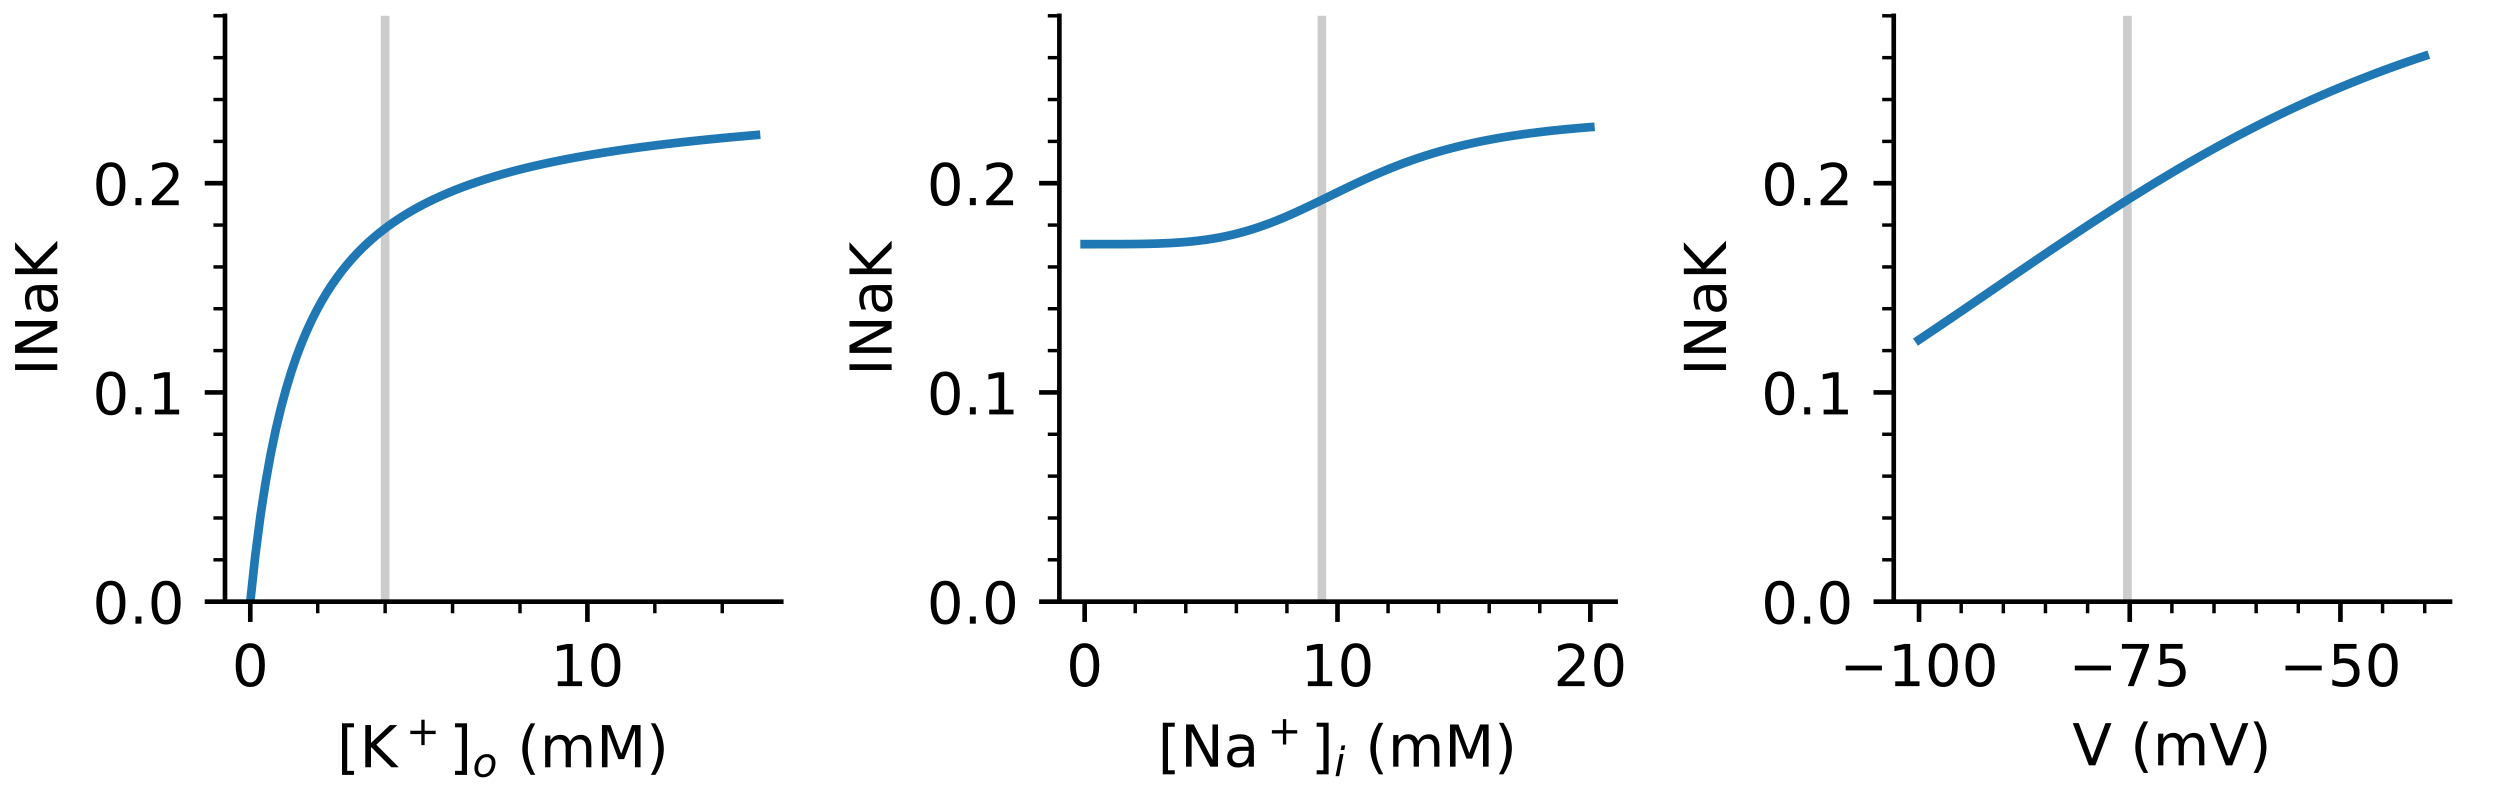 <?xml version="1.0" encoding="utf-8" standalone="no"?>
<!DOCTYPE svg PUBLIC "-//W3C//DTD SVG 1.1//EN"
  "http://www.w3.org/Graphics/SVG/1.1/DTD/svg11.dtd">
<!-- Created with matplotlib (https://matplotlib.org/) -->
<svg height="136.8pt" version="1.1" viewBox="0 0 432 136.8" width="432pt" xmlns="http://www.w3.org/2000/svg" xmlns:xlink="http://www.w3.org/1999/xlink">
 <defs>
  <style type="text/css">*{stroke-linecap:butt;stroke-linejoin:round;}</style>
 </defs>
 <g id="figure_1">
  <g id="patch_1">
   <path d="M 0 136.8 
L 432 136.8 
L 432 0 
L 0 0 
z
" style="fill:#ffffff;"/>
  </g>
  <g id="axes_1">
   <g id="patch_2">
    <path d="M 38.88 103.968 
L 135 103.968 
L 135 2.736 
L 38.88 2.736 
z
" style="fill:#ffffff;"/>
   </g>
   <g id="line2d_1">
    <path clip-path="url(#peb016eb878)" d="M 66.551 103.968 
L 66.551 2.736 
" style="fill:none;stroke:#cccccc;stroke-linecap:square;stroke-width:1.5;"/>
   </g>
   <g id="matplotlib.axis_1">
    <g id="xtick_1">
     <g id="line2d_2">
      <defs>
       <path d="M 0 0 
L 0 3.5 
" id="m79d4ab34e0" style="stroke:#000000;stroke-width:0.8;"/>
      </defs>
      <g>
       <use style="stroke:#000000;stroke-width:0.8;" x="43.249" xlink:href="#m79d4ab34e0" y="103.968"/>
      </g>
     </g>
     <g id="text_1">
      <!-- 0 -->
      <g transform="translate(40.068 118.566)scale(0.1 -0.1)">
       <defs>
        <path d="M 31.781 66.406 
Q 24.172 66.406 20.328 58.906 
Q 16.5 51.422 16.5 36.375 
Q 16.5 21.391 20.328 13.891 
Q 24.172 6.391 31.781 6.391 
Q 39.453 6.391 43.281 13.891 
Q 47.125 21.391 47.125 36.375 
Q 47.125 51.422 43.281 58.906 
Q 39.453 66.406 31.781 66.406 
z
M 31.781 74.219 
Q 44.047 74.219 50.516 64.516 
Q 56.984 54.828 56.984 36.375 
Q 56.984 17.969 50.516 8.266 
Q 44.047 -1.422 31.781 -1.422 
Q 19.531 -1.422 13.062 8.266 
Q 6.594 17.969 6.594 36.375 
Q 6.594 54.828 13.062 64.516 
Q 19.531 74.219 31.781 74.219 
z
" id="DejaVuSans-48"/>
       </defs>
       <use xlink:href="#DejaVuSans-48"/>
      </g>
     </g>
    </g>
    <g id="xtick_2">
     <g id="line2d_3">
      <g>
       <use style="stroke:#000000;stroke-width:0.8;" x="101.504" xlink:href="#m79d4ab34e0" y="103.968"/>
      </g>
     </g>
     <g id="text_2">
      <!-- 10 -->
      <g transform="translate(95.141 118.566)scale(0.1 -0.1)">
       <defs>
        <path d="M 12.406 8.297 
L 28.516 8.297 
L 28.516 63.922 
L 10.984 60.406 
L 10.984 69.391 
L 28.422 72.906 
L 38.281 72.906 
L 38.281 8.297 
L 54.391 8.297 
L 54.391 0 
L 12.406 0 
z
" id="DejaVuSans-49"/>
       </defs>
       <use xlink:href="#DejaVuSans-49"/>
       <use x="63.623" xlink:href="#DejaVuSans-48"/>
      </g>
     </g>
    </g>
    <g id="xtick_3">
     <g id="line2d_4">
      <defs>
       <path d="M 0 0 
L 0 2 
" id="mf6fa15b294" style="stroke:#000000;stroke-width:0.6;"/>
      </defs>
      <g>
       <use style="stroke:#000000;stroke-width:0.6;" x="54.9" xlink:href="#mf6fa15b294" y="103.968"/>
      </g>
     </g>
    </g>
    <g id="xtick_4">
     <g id="line2d_5">
      <g>
       <use style="stroke:#000000;stroke-width:0.6;" x="66.551" xlink:href="#mf6fa15b294" y="103.968"/>
      </g>
     </g>
    </g>
    <g id="xtick_5">
     <g id="line2d_6">
      <g>
       <use style="stroke:#000000;stroke-width:0.6;" x="78.202" xlink:href="#mf6fa15b294" y="103.968"/>
      </g>
     </g>
    </g>
    <g id="xtick_6">
     <g id="line2d_7">
      <g>
       <use style="stroke:#000000;stroke-width:0.6;" x="89.853" xlink:href="#mf6fa15b294" y="103.968"/>
      </g>
     </g>
    </g>
    <g id="xtick_7">
     <g id="line2d_8">
      <g>
       <use style="stroke:#000000;stroke-width:0.6;" x="113.155" xlink:href="#mf6fa15b294" y="103.968"/>
      </g>
     </g>
    </g>
    <g id="xtick_8">
     <g id="line2d_9">
      <g>
       <use style="stroke:#000000;stroke-width:0.6;" x="124.805" xlink:href="#mf6fa15b294" y="103.968"/>
      </g>
     </g>
    </g>
    <g id="text_3">
     <!-- [K$^+$]$_o$ (mM) -->
     <g transform="translate(58.24 132.666)scale(0.1 -0.1)">
      <defs>
       <path d="M 8.594 75.984 
L 29.297 75.984 
L 29.297 69 
L 17.578 69 
L 17.578 -6.203 
L 29.297 -6.203 
L 29.297 -13.188 
L 8.594 -13.188 
z
" id="DejaVuSans-91"/>
       <path d="M 9.812 72.906 
L 19.672 72.906 
L 19.672 42.094 
L 52.391 72.906 
L 65.094 72.906 
L 28.906 38.922 
L 67.672 0 
L 54.688 0 
L 19.672 35.109 
L 19.672 0 
L 9.812 0 
z
" id="DejaVuSans-75"/>
       <path d="M 46 62.703 
L 46 35.5 
L 73.188 35.5 
L 73.188 27.203 
L 46 27.203 
L 46 0 
L 37.797 0 
L 37.797 27.203 
L 10.594 27.203 
L 10.594 35.5 
L 37.797 35.5 
L 37.797 62.703 
z
" id="DejaVuSans-43"/>
       <path d="M 30.422 75.984 
L 30.422 -13.188 
L 9.719 -13.188 
L 9.719 -6.203 
L 21.391 -6.203 
L 21.391 69 
L 9.719 69 
L 9.719 75.984 
z
" id="DejaVuSans-93"/>
       <path d="M 25.391 -1.422 
Q 15.766 -1.422 10.172 4.516 
Q 4.594 10.453 4.594 20.703 
Q 4.594 26.656 6.516 32.828 
Q 8.453 39.016 11.531 43.219 
Q 16.359 49.75 22.312 52.875 
Q 28.266 56 35.797 56 
Q 45.125 56 50.859 50.188 
Q 56.594 44.391 56.594 35.016 
Q 56.594 28.516 54.688 22.062 
Q 52.781 15.625 49.703 11.375 
Q 44.922 4.828 38.969 1.703 
Q 33.016 -1.422 25.391 -1.422 
z
M 13.922 21 
Q 13.922 13.578 17.016 9.891 
Q 20.125 6.203 26.422 6.203 
Q 35.453 6.203 41.375 14.078 
Q 47.312 21.969 47.312 34.078 
Q 47.312 41.156 44.141 44.766 
Q 40.969 48.391 34.812 48.391 
Q 29.734 48.391 25.781 46.016 
Q 21.828 43.656 18.703 38.812 
Q 16.406 35.203 15.156 30.562 
Q 13.922 25.922 13.922 21 
z
" id="DejaVuSans-Oblique-111"/>
       <path id="DejaVuSans-32"/>
       <path d="M 31 75.875 
Q 24.469 64.656 21.281 53.656 
Q 18.109 42.672 18.109 31.391 
Q 18.109 20.125 21.312 9.062 
Q 24.516 -2 31 -13.188 
L 23.188 -13.188 
Q 15.875 -1.703 12.234 9.375 
Q 8.594 20.453 8.594 31.391 
Q 8.594 42.281 12.203 53.312 
Q 15.828 64.359 23.188 75.875 
z
" id="DejaVuSans-40"/>
       <path d="M 52 44.188 
Q 55.375 50.25 60.062 53.125 
Q 64.75 56 71.094 56 
Q 79.641 56 84.281 50.016 
Q 88.922 44.047 88.922 33.016 
L 88.922 0 
L 79.891 0 
L 79.891 32.719 
Q 79.891 40.578 77.094 44.375 
Q 74.312 48.188 68.609 48.188 
Q 61.625 48.188 57.562 43.547 
Q 53.516 38.922 53.516 30.906 
L 53.516 0 
L 44.484 0 
L 44.484 32.719 
Q 44.484 40.625 41.703 44.406 
Q 38.922 48.188 33.109 48.188 
Q 26.219 48.188 22.156 43.531 
Q 18.109 38.875 18.109 30.906 
L 18.109 0 
L 9.078 0 
L 9.078 54.688 
L 18.109 54.688 
L 18.109 46.188 
Q 21.188 51.219 25.484 53.609 
Q 29.781 56 35.688 56 
Q 41.656 56 45.828 52.969 
Q 50 49.953 52 44.188 
z
" id="DejaVuSans-109"/>
       <path d="M 9.812 72.906 
L 24.516 72.906 
L 43.109 23.297 
L 61.812 72.906 
L 76.516 72.906 
L 76.516 0 
L 66.891 0 
L 66.891 64.016 
L 48.094 14.016 
L 38.188 14.016 
L 19.391 64.016 
L 19.391 0 
L 9.812 0 
z
" id="DejaVuSans-77"/>
       <path d="M 8.016 75.875 
L 15.828 75.875 
Q 23.141 64.359 26.781 53.312 
Q 30.422 42.281 30.422 31.391 
Q 30.422 20.453 26.781 9.375 
Q 23.141 -1.703 15.828 -13.188 
L 8.016 -13.188 
Q 14.5 -2 17.703 9.062 
Q 20.906 20.125 20.906 31.391 
Q 20.906 42.672 17.703 53.656 
Q 14.5 64.656 8.016 75.875 
z
" id="DejaVuSans-41"/>
      </defs>
      <use transform="translate(0 0.827)" xlink:href="#DejaVuSans-91"/>
      <use transform="translate(39.014 0.827)" xlink:href="#DejaVuSans-75"/>
      <use transform="translate(119.185 39.108)scale(0.7)" xlink:href="#DejaVuSans-43"/>
      <use transform="translate(194.209 0.827)" xlink:href="#DejaVuSans-93"/>
      <use transform="translate(234.18 -15.58)scale(0.7)" xlink:href="#DejaVuSans-Oblique-111"/>
      <use transform="translate(279.741 0.827)" xlink:href="#DejaVuSans-32"/>
      <use transform="translate(311.528 0.827)" xlink:href="#DejaVuSans-40"/>
      <use transform="translate(350.542 0.827)" xlink:href="#DejaVuSans-109"/>
      <use transform="translate(447.954 0.827)" xlink:href="#DejaVuSans-77"/>
      <use transform="translate(534.233 0.827)" xlink:href="#DejaVuSans-41"/>
     </g>
    </g>
   </g>
   <g id="matplotlib.axis_2">
    <g id="ytick_1">
     <g id="line2d_10">
      <defs>
       <path d="M 0 0 
L -3.5 0 
" id="m0d2c354f92" style="stroke:#000000;stroke-width:0.8;"/>
      </defs>
      <g>
       <use style="stroke:#000000;stroke-width:0.8;" x="38.88" xlink:href="#m0d2c354f92" y="103.968"/>
      </g>
     </g>
     <g id="text_4">
      <!-- 0.0 -->
      <g transform="translate(15.977 107.767)scale(0.1 -0.1)">
       <defs>
        <path d="M 10.688 12.406 
L 21 12.406 
L 21 0 
L 10.688 0 
z
" id="DejaVuSans-46"/>
       </defs>
       <use xlink:href="#DejaVuSans-48"/>
       <use x="63.623" xlink:href="#DejaVuSans-46"/>
       <use x="95.41" xlink:href="#DejaVuSans-48"/>
      </g>
     </g>
    </g>
    <g id="ytick_2">
     <g id="line2d_11">
      <g>
       <use style="stroke:#000000;stroke-width:0.8;" x="38.88" xlink:href="#m0d2c354f92" y="67.814"/>
      </g>
     </g>
     <g id="text_5">
      <!-- 0.1 -->
      <g transform="translate(15.977 71.613)scale(0.1 -0.1)">
       <use xlink:href="#DejaVuSans-48"/>
       <use x="63.623" xlink:href="#DejaVuSans-46"/>
       <use x="95.41" xlink:href="#DejaVuSans-49"/>
      </g>
     </g>
    </g>
    <g id="ytick_3">
     <g id="line2d_12">
      <g>
       <use style="stroke:#000000;stroke-width:0.8;" x="38.88" xlink:href="#m0d2c354f92" y="31.659"/>
      </g>
     </g>
     <g id="text_6">
      <!-- 0.2 -->
      <g transform="translate(15.977 35.459)scale(0.1 -0.1)">
       <defs>
        <path d="M 19.188 8.297 
L 53.609 8.297 
L 53.609 0 
L 7.328 0 
L 7.328 8.297 
Q 12.938 14.109 22.625 23.891 
Q 32.328 33.688 34.812 36.531 
Q 39.547 41.844 41.422 45.531 
Q 43.312 49.219 43.312 52.781 
Q 43.312 58.594 39.234 62.25 
Q 35.156 65.922 28.609 65.922 
Q 23.969 65.922 18.812 64.312 
Q 13.672 62.703 7.812 59.422 
L 7.812 69.391 
Q 13.766 71.781 18.938 73 
Q 24.125 74.219 28.422 74.219 
Q 39.75 74.219 46.484 68.547 
Q 53.219 62.891 53.219 53.422 
Q 53.219 48.922 51.531 44.891 
Q 49.859 40.875 45.406 35.406 
Q 44.188 33.984 37.641 27.219 
Q 31.109 20.453 19.188 8.297 
z
" id="DejaVuSans-50"/>
       </defs>
       <use xlink:href="#DejaVuSans-48"/>
       <use x="63.623" xlink:href="#DejaVuSans-46"/>
       <use x="95.41" xlink:href="#DejaVuSans-50"/>
      </g>
     </g>
    </g>
    <g id="ytick_4">
     <g id="line2d_13">
      <defs>
       <path d="M 0 0 
L -2 0 
" id="md02fd46b42" style="stroke:#000000;stroke-width:0.6;"/>
      </defs>
      <g>
       <use style="stroke:#000000;stroke-width:0.6;" x="38.88" xlink:href="#md02fd46b42" y="96.737"/>
      </g>
     </g>
    </g>
    <g id="ytick_5">
     <g id="line2d_14">
      <g>
       <use style="stroke:#000000;stroke-width:0.6;" x="38.88" xlink:href="#md02fd46b42" y="89.506"/>
      </g>
     </g>
    </g>
    <g id="ytick_6">
     <g id="line2d_15">
      <g>
       <use style="stroke:#000000;stroke-width:0.6;" x="38.88" xlink:href="#md02fd46b42" y="82.275"/>
      </g>
     </g>
    </g>
    <g id="ytick_7">
     <g id="line2d_16">
      <g>
       <use style="stroke:#000000;stroke-width:0.6;" x="38.88" xlink:href="#md02fd46b42" y="75.045"/>
      </g>
     </g>
    </g>
    <g id="ytick_8">
     <g id="line2d_17">
      <g>
       <use style="stroke:#000000;stroke-width:0.6;" x="38.88" xlink:href="#md02fd46b42" y="60.583"/>
      </g>
     </g>
    </g>
    <g id="ytick_9">
     <g id="line2d_18">
      <g>
       <use style="stroke:#000000;stroke-width:0.6;" x="38.88" xlink:href="#md02fd46b42" y="53.352"/>
      </g>
     </g>
    </g>
    <g id="ytick_10">
     <g id="line2d_19">
      <g>
       <use style="stroke:#000000;stroke-width:0.6;" x="38.88" xlink:href="#md02fd46b42" y="46.121"/>
      </g>
     </g>
    </g>
    <g id="ytick_11">
     <g id="line2d_20">
      <g>
       <use style="stroke:#000000;stroke-width:0.6;" x="38.88" xlink:href="#md02fd46b42" y="38.89"/>
      </g>
     </g>
    </g>
    <g id="ytick_12">
     <g id="line2d_21">
      <g>
       <use style="stroke:#000000;stroke-width:0.6;" x="38.88" xlink:href="#md02fd46b42" y="24.429"/>
      </g>
     </g>
    </g>
    <g id="ytick_13">
     <g id="line2d_22">
      <g>
       <use style="stroke:#000000;stroke-width:0.6;" x="38.88" xlink:href="#md02fd46b42" y="17.198"/>
      </g>
     </g>
    </g>
    <g id="ytick_14">
     <g id="line2d_23">
      <g>
       <use style="stroke:#000000;stroke-width:0.6;" x="38.88" xlink:href="#md02fd46b42" y="9.967"/>
      </g>
     </g>
    </g>
    <g id="ytick_15">
     <g id="line2d_24">
      <g>
       <use style="stroke:#000000;stroke-width:0.6;" x="38.88" xlink:href="#md02fd46b42" y="2.736"/>
      </g>
     </g>
    </g>
    <g id="text_7">
     <!-- INaK -->
     <g transform="translate(9.897 64.911)rotate(-90)scale(0.1 -0.1)">
      <defs>
       <path d="M 9.812 72.906 
L 19.672 72.906 
L 19.672 0 
L 9.812 0 
z
" id="DejaVuSans-73"/>
       <path d="M 9.812 72.906 
L 23.094 72.906 
L 55.422 11.922 
L 55.422 72.906 
L 64.984 72.906 
L 64.984 0 
L 51.703 0 
L 19.391 60.984 
L 19.391 0 
L 9.812 0 
z
" id="DejaVuSans-78"/>
       <path d="M 34.281 27.484 
Q 23.391 27.484 19.188 25 
Q 14.984 22.516 14.984 16.5 
Q 14.984 11.719 18.141 8.906 
Q 21.297 6.109 26.703 6.109 
Q 34.188 6.109 38.703 11.406 
Q 43.219 16.703 43.219 25.484 
L 43.219 27.484 
z
M 52.203 31.203 
L 52.203 0 
L 43.219 0 
L 43.219 8.297 
Q 40.141 3.328 35.547 0.953 
Q 30.953 -1.422 24.312 -1.422 
Q 15.922 -1.422 10.953 3.297 
Q 6 8.016 6 15.922 
Q 6 25.141 12.172 29.828 
Q 18.359 34.516 30.609 34.516 
L 43.219 34.516 
L 43.219 35.406 
Q 43.219 41.609 39.141 45 
Q 35.062 48.391 27.688 48.391 
Q 23 48.391 18.547 47.266 
Q 14.109 46.141 10.016 43.891 
L 10.016 52.203 
Q 14.938 54.109 19.578 55.047 
Q 24.219 56 28.609 56 
Q 40.484 56 46.344 49.844 
Q 52.203 43.703 52.203 31.203 
z
" id="DejaVuSans-97"/>
      </defs>
      <use xlink:href="#DejaVuSans-73"/>
      <use x="29.492" xlink:href="#DejaVuSans-78"/>
      <use x="104.297" xlink:href="#DejaVuSans-97"/>
      <use x="165.576" xlink:href="#DejaVuSans-75"/>
     </g>
    </g>
   </g>
   <g id="line2d_25">
    <path clip-path="url(#peb016eb878)" d="M 43.249 103.968 
L 44.132 95.831 
L 45.014 89.062 
L 45.897 83.342 
L 46.78 78.445 
L 47.662 74.206 
L 48.545 70.5 
L 49.428 67.232 
L 50.31 64.329 
L 51.193 61.734 
L 52.076 59.399 
L 52.958 57.288 
L 53.841 55.37 
L 54.723 53.619 
L 55.606 52.015 
L 56.489 50.539 
L 57.371 49.178 
L 58.254 47.918 
L 59.137 46.748 
L 60.019 45.659 
L 60.902 44.643 
L 61.785 43.692 
L 62.667 42.802 
L 63.55 41.965 
L 64.433 41.178 
L 65.315 40.435 
L 66.198 39.735 
L 67.08 39.072 
L 67.963 38.444 
L 68.846 37.848 
L 69.728 37.283 
L 70.611 36.745 
L 71.494 36.232 
L 72.376 35.744 
L 73.259 35.278 
L 74.142 34.832 
L 75.024 34.406 
L 75.907 33.998 
L 76.79 33.607 
L 77.672 33.233 
L 78.555 32.873 
L 79.438 32.527 
L 80.32 32.195 
L 81.203 31.875 
L 82.085 31.567 
L 82.968 31.27 
L 83.851 30.984 
L 84.733 30.708 
L 85.616 30.441 
L 86.499 30.184 
L 87.381 29.935 
L 88.264 29.694 
L 89.147 29.461 
L 90.029 29.236 
L 90.912 29.018 
L 91.795 28.806 
L 92.677 28.601 
L 93.56 28.401 
L 94.442 28.208 
L 95.325 28.02 
L 96.208 27.838 
L 97.09 27.661 
L 97.973 27.489 
L 98.856 27.321 
L 99.738 27.158 
L 100.621 27 
L 101.504 26.845 
L 102.386 26.695 
L 103.269 26.548 
L 104.152 26.405 
L 105.034 26.266 
L 105.917 26.13 
L 106.8 25.998 
L 107.682 25.868 
L 108.565 25.742 
L 109.447 25.619 
L 110.33 25.498 
L 111.213 25.381 
L 112.095 25.266 
L 112.978 25.153 
L 113.861 25.044 
L 114.743 24.936 
L 115.626 24.831 
L 116.509 24.728 
L 117.391 24.627 
L 118.274 24.529 
L 119.157 24.432 
L 120.039 24.338 
L 120.922 24.245 
L 121.804 24.155 
L 122.687 24.066 
L 123.57 23.979 
L 124.452 23.893 
L 125.335 23.81 
L 126.218 23.727 
L 127.1 23.647 
L 127.983 23.568 
L 128.866 23.49 
L 129.748 23.414 
L 130.631 23.339 
" style="fill:none;stroke:#1f77b4;stroke-linecap:square;stroke-width:1.5;"/>
   </g>
   <g id="patch_3">
    <path d="M 38.88 103.968 
L 38.88 2.736 
" style="fill:none;stroke:#000000;stroke-linecap:square;stroke-linejoin:miter;stroke-width:0.8;"/>
   </g>
   <g id="patch_4">
    <path d="M 38.88 103.968 
L 135 103.968 
" style="fill:none;stroke:#000000;stroke-linecap:square;stroke-linejoin:miter;stroke-width:0.8;"/>
   </g>
  </g>
  <g id="axes_2">
   <g id="patch_5">
    <path d="M 183.06 103.968 
L 279.18 103.968 
L 279.18 2.736 
L 183.06 2.736 
z
" style="fill:#ffffff;"/>
   </g>
   <g id="line2d_26">
    <path clip-path="url(#pcf9108accb)" d="M 228.416 103.968 
L 228.416 2.736 
" style="fill:none;stroke:#cccccc;stroke-linecap:square;stroke-width:1.5;"/>
   </g>
   <g id="matplotlib.axis_3">
    <g id="xtick_9">
     <g id="line2d_27">
      <g>
       <use style="stroke:#000000;stroke-width:0.8;" x="187.429" xlink:href="#m79d4ab34e0" y="103.968"/>
      </g>
     </g>
     <g id="text_8">
      <!-- 0 -->
      <g transform="translate(184.248 118.566)scale(0.1 -0.1)">
       <use xlink:href="#DejaVuSans-48"/>
      </g>
     </g>
    </g>
    <g id="xtick_10">
     <g id="line2d_28">
      <g>
       <use style="stroke:#000000;stroke-width:0.8;" x="231.12" xlink:href="#m79d4ab34e0" y="103.968"/>
      </g>
     </g>
     <g id="text_9">
      <!-- 10 -->
      <g transform="translate(224.757 118.566)scale(0.1 -0.1)">
       <use xlink:href="#DejaVuSans-49"/>
       <use x="63.623" xlink:href="#DejaVuSans-48"/>
      </g>
     </g>
    </g>
    <g id="xtick_11">
     <g id="line2d_29">
      <g>
       <use style="stroke:#000000;stroke-width:0.8;" x="274.811" xlink:href="#m79d4ab34e0" y="103.968"/>
      </g>
     </g>
     <g id="text_10">
      <!-- 20 -->
      <g transform="translate(268.448 118.566)scale(0.1 -0.1)">
       <use xlink:href="#DejaVuSans-50"/>
       <use x="63.623" xlink:href="#DejaVuSans-48"/>
      </g>
     </g>
    </g>
    <g id="xtick_12">
     <g id="line2d_30">
      <g>
       <use style="stroke:#000000;stroke-width:0.6;" x="196.167" xlink:href="#mf6fa15b294" y="103.968"/>
      </g>
     </g>
    </g>
    <g id="xtick_13">
     <g id="line2d_31">
      <g>
       <use style="stroke:#000000;stroke-width:0.6;" x="204.905" xlink:href="#mf6fa15b294" y="103.968"/>
      </g>
     </g>
    </g>
    <g id="xtick_14">
     <g id="line2d_32">
      <g>
       <use style="stroke:#000000;stroke-width:0.6;" x="213.644" xlink:href="#mf6fa15b294" y="103.968"/>
      </g>
     </g>
    </g>
    <g id="xtick_15">
     <g id="line2d_33">
      <g>
       <use style="stroke:#000000;stroke-width:0.6;" x="222.382" xlink:href="#mf6fa15b294" y="103.968"/>
      </g>
     </g>
    </g>
    <g id="xtick_16">
     <g id="line2d_34">
      <g>
       <use style="stroke:#000000;stroke-width:0.6;" x="239.858" xlink:href="#mf6fa15b294" y="103.968"/>
      </g>
     </g>
    </g>
    <g id="xtick_17">
     <g id="line2d_35">
      <g>
       <use style="stroke:#000000;stroke-width:0.6;" x="248.596" xlink:href="#mf6fa15b294" y="103.968"/>
      </g>
     </g>
    </g>
    <g id="xtick_18">
     <g id="line2d_36">
      <g>
       <use style="stroke:#000000;stroke-width:0.6;" x="257.335" xlink:href="#mf6fa15b294" y="103.968"/>
      </g>
     </g>
    </g>
    <g id="xtick_19">
     <g id="line2d_37">
      <g>
       <use style="stroke:#000000;stroke-width:0.6;" x="266.073" xlink:href="#mf6fa15b294" y="103.968"/>
      </g>
     </g>
    </g>
    <g id="text_11">
     <!-- [Na$^+$]$_i$ (mM) -->
     <g transform="translate(200.07 132.566)scale(0.1 -0.1)">
      <defs>
       <path d="M 18.312 75.984 
L 27.297 75.984 
L 25.094 64.594 
L 16.109 64.594 
z
M 14.203 54.688 
L 23.188 54.688 
L 12.5 0 
L 3.516 0 
z
" id="DejaVuSans-Oblique-105"/>
      </defs>
      <use transform="translate(0 0.827)" xlink:href="#DejaVuSans-91"/>
      <use transform="translate(39.014 0.827)" xlink:href="#DejaVuSans-78"/>
      <use transform="translate(113.818 0.827)" xlink:href="#DejaVuSans-97"/>
      <use transform="translate(189.692 39.108)scale(0.7)" xlink:href="#DejaVuSans-43"/>
      <use transform="translate(264.717 0.827)" xlink:href="#DejaVuSans-93"/>
      <use transform="translate(304.688 -15.58)scale(0.7)" xlink:href="#DejaVuSans-Oblique-105"/>
      <use transform="translate(326.87 0.827)" xlink:href="#DejaVuSans-32"/>
      <use transform="translate(358.657 0.827)" xlink:href="#DejaVuSans-40"/>
      <use transform="translate(397.671 0.827)" xlink:href="#DejaVuSans-109"/>
      <use transform="translate(495.083 0.827)" xlink:href="#DejaVuSans-77"/>
      <use transform="translate(581.362 0.827)" xlink:href="#DejaVuSans-41"/>
     </g>
    </g>
   </g>
   <g id="matplotlib.axis_4">
    <g id="ytick_16">
     <g id="line2d_38">
      <g>
       <use style="stroke:#000000;stroke-width:0.8;" x="183.06" xlink:href="#m0d2c354f92" y="103.968"/>
      </g>
     </g>
     <g id="text_12">
      <!-- 0.0 -->
      <g transform="translate(160.157 107.767)scale(0.1 -0.1)">
       <use xlink:href="#DejaVuSans-48"/>
       <use x="63.623" xlink:href="#DejaVuSans-46"/>
       <use x="95.41" xlink:href="#DejaVuSans-48"/>
      </g>
     </g>
    </g>
    <g id="ytick_17">
     <g id="line2d_39">
      <g>
       <use style="stroke:#000000;stroke-width:0.8;" x="183.06" xlink:href="#m0d2c354f92" y="67.814"/>
      </g>
     </g>
     <g id="text_13">
      <!-- 0.1 -->
      <g transform="translate(160.157 71.613)scale(0.1 -0.1)">
       <use xlink:href="#DejaVuSans-48"/>
       <use x="63.623" xlink:href="#DejaVuSans-46"/>
       <use x="95.41" xlink:href="#DejaVuSans-49"/>
      </g>
     </g>
    </g>
    <g id="ytick_18">
     <g id="line2d_40">
      <g>
       <use style="stroke:#000000;stroke-width:0.8;" x="183.06" xlink:href="#m0d2c354f92" y="31.659"/>
      </g>
     </g>
     <g id="text_14">
      <!-- 0.2 -->
      <g transform="translate(160.157 35.459)scale(0.1 -0.1)">
       <use xlink:href="#DejaVuSans-48"/>
       <use x="63.623" xlink:href="#DejaVuSans-46"/>
       <use x="95.41" xlink:href="#DejaVuSans-50"/>
      </g>
     </g>
    </g>
    <g id="ytick_19">
     <g id="line2d_41">
      <g>
       <use style="stroke:#000000;stroke-width:0.6;" x="183.06" xlink:href="#md02fd46b42" y="96.737"/>
      </g>
     </g>
    </g>
    <g id="ytick_20">
     <g id="line2d_42">
      <g>
       <use style="stroke:#000000;stroke-width:0.6;" x="183.06" xlink:href="#md02fd46b42" y="89.506"/>
      </g>
     </g>
    </g>
    <g id="ytick_21">
     <g id="line2d_43">
      <g>
       <use style="stroke:#000000;stroke-width:0.6;" x="183.06" xlink:href="#md02fd46b42" y="82.275"/>
      </g>
     </g>
    </g>
    <g id="ytick_22">
     <g id="line2d_44">
      <g>
       <use style="stroke:#000000;stroke-width:0.6;" x="183.06" xlink:href="#md02fd46b42" y="75.045"/>
      </g>
     </g>
    </g>
    <g id="ytick_23">
     <g id="line2d_45">
      <g>
       <use style="stroke:#000000;stroke-width:0.6;" x="183.06" xlink:href="#md02fd46b42" y="60.583"/>
      </g>
     </g>
    </g>
    <g id="ytick_24">
     <g id="line2d_46">
      <g>
       <use style="stroke:#000000;stroke-width:0.6;" x="183.06" xlink:href="#md02fd46b42" y="53.352"/>
      </g>
     </g>
    </g>
    <g id="ytick_25">
     <g id="line2d_47">
      <g>
       <use style="stroke:#000000;stroke-width:0.6;" x="183.06" xlink:href="#md02fd46b42" y="46.121"/>
      </g>
     </g>
    </g>
    <g id="ytick_26">
     <g id="line2d_48">
      <g>
       <use style="stroke:#000000;stroke-width:0.6;" x="183.06" xlink:href="#md02fd46b42" y="38.89"/>
      </g>
     </g>
    </g>
    <g id="ytick_27">
     <g id="line2d_49">
      <g>
       <use style="stroke:#000000;stroke-width:0.6;" x="183.06" xlink:href="#md02fd46b42" y="24.429"/>
      </g>
     </g>
    </g>
    <g id="ytick_28">
     <g id="line2d_50">
      <g>
       <use style="stroke:#000000;stroke-width:0.6;" x="183.06" xlink:href="#md02fd46b42" y="17.198"/>
      </g>
     </g>
    </g>
    <g id="ytick_29">
     <g id="line2d_51">
      <g>
       <use style="stroke:#000000;stroke-width:0.6;" x="183.06" xlink:href="#md02fd46b42" y="9.967"/>
      </g>
     </g>
    </g>
    <g id="ytick_30">
     <g id="line2d_52">
      <g>
       <use style="stroke:#000000;stroke-width:0.6;" x="183.06" xlink:href="#md02fd46b42" y="2.736"/>
      </g>
     </g>
    </g>
    <g id="text_15">
     <!-- INaK -->
     <g transform="translate(154.077 64.911)rotate(-90)scale(0.1 -0.1)">
      <use xlink:href="#DejaVuSans-73"/>
      <use x="29.492" xlink:href="#DejaVuSans-78"/>
      <use x="104.297" xlink:href="#DejaVuSans-97"/>
      <use x="165.576" xlink:href="#DejaVuSans-75"/>
     </g>
    </g>
   </g>
   <g id="line2d_53">
    <path clip-path="url(#pcf9108accb)" d="M 187.429 42.191 
L 188.312 42.191 
L 189.194 42.191 
L 190.077 42.19 
L 190.96 42.19 
L 191.842 42.189 
L 192.725 42.187 
L 193.608 42.185 
L 194.49 42.18 
L 195.373 42.174 
L 196.256 42.166 
L 197.138 42.154 
L 198.021 42.139 
L 198.903 42.119 
L 199.786 42.095 
L 200.669 42.064 
L 201.551 42.027 
L 202.434 41.983 
L 203.317 41.93 
L 204.199 41.868 
L 205.082 41.796 
L 205.965 41.713 
L 206.847 41.618 
L 207.73 41.51 
L 208.613 41.388 
L 209.495 41.252 
L 210.378 41.1 
L 211.26 40.932 
L 212.143 40.748 
L 213.026 40.547 
L 213.908 40.328 
L 214.791 40.092 
L 215.674 39.838 
L 216.556 39.567 
L 217.439 39.278 
L 218.322 38.972 
L 219.204 38.65 
L 220.087 38.312 
L 220.97 37.959 
L 221.852 37.592 
L 222.735 37.212 
L 223.618 36.821 
L 224.5 36.42 
L 225.383 36.01 
L 226.265 35.593 
L 227.148 35.169 
L 228.031 34.742 
L 228.913 34.312 
L 229.796 33.88 
L 230.679 33.449 
L 231.561 33.019 
L 232.444 32.591 
L 233.327 32.168 
L 234.209 31.75 
L 235.092 31.338 
L 235.975 30.933 
L 236.857 30.536 
L 237.74 30.147 
L 238.622 29.768 
L 239.505 29.399 
L 240.388 29.039 
L 241.27 28.69 
L 242.153 28.352 
L 243.036 28.024 
L 243.918 27.707 
L 244.801 27.401 
L 245.684 27.107 
L 246.566 26.823 
L 247.449 26.549 
L 248.332 26.286 
L 249.214 26.034 
L 250.097 25.792 
L 250.98 25.559 
L 251.862 25.336 
L 252.745 25.122 
L 253.627 24.918 
L 254.51 24.722 
L 255.393 24.534 
L 256.275 24.355 
L 257.158 24.183 
L 258.041 24.019 
L 258.923 23.862 
L 259.806 23.712 
L 260.689 23.568 
L 261.571 23.431 
L 262.454 23.3 
L 263.337 23.175 
L 264.219 23.055 
L 265.102 22.941 
L 265.984 22.831 
L 266.867 22.727 
L 267.75 22.627 
L 268.632 22.531 
L 269.515 22.44 
L 270.398 22.352 
L 271.28 22.269 
L 272.163 22.189 
L 273.046 22.113 
L 273.928 22.039 
L 274.811 21.969 
" style="fill:none;stroke:#1f77b4;stroke-linecap:square;stroke-width:1.5;"/>
   </g>
   <g id="patch_6">
    <path d="M 183.06 103.968 
L 183.06 2.736 
" style="fill:none;stroke:#000000;stroke-linecap:square;stroke-linejoin:miter;stroke-width:0.8;"/>
   </g>
   <g id="patch_7">
    <path d="M 183.06 103.968 
L 279.18 103.968 
" style="fill:none;stroke:#000000;stroke-linecap:square;stroke-linejoin:miter;stroke-width:0.8;"/>
   </g>
  </g>
  <g id="axes_3">
   <g id="patch_8">
    <path d="M 327.24 103.968 
L 423.36 103.968 
L 423.36 2.736 
L 327.24 2.736 
z
" style="fill:#ffffff;"/>
   </g>
   <g id="line2d_54">
    <path clip-path="url(#p7279bc546a)" d="M 367.613 103.968 
L 367.613 2.736 
" style="fill:none;stroke:#cccccc;stroke-linecap:square;stroke-width:1.5;"/>
   </g>
   <g id="matplotlib.axis_5">
    <g id="xtick_20">
     <g id="line2d_55">
      <g>
       <use style="stroke:#000000;stroke-width:0.8;" x="331.609" xlink:href="#m79d4ab34e0" y="103.968"/>
      </g>
     </g>
     <g id="text_16">
      <!-- −100 -->
      <g transform="translate(317.875 118.566)scale(0.1 -0.1)">
       <defs>
        <path d="M 10.594 35.5 
L 73.188 35.5 
L 73.188 27.203 
L 10.594 27.203 
z
" id="DejaVuSans-8722"/>
       </defs>
       <use xlink:href="#DejaVuSans-8722"/>
       <use x="83.789" xlink:href="#DejaVuSans-49"/>
       <use x="147.412" xlink:href="#DejaVuSans-48"/>
       <use x="211.035" xlink:href="#DejaVuSans-48"/>
      </g>
     </g>
    </g>
    <g id="xtick_21">
     <g id="line2d_56">
      <g>
       <use style="stroke:#000000;stroke-width:0.8;" x="368.018" xlink:href="#m79d4ab34e0" y="103.968"/>
      </g>
     </g>
     <g id="text_17">
      <!-- −75 -->
      <g transform="translate(357.466 118.566)scale(0.1 -0.1)">
       <defs>
        <path d="M 8.203 72.906 
L 55.078 72.906 
L 55.078 68.703 
L 28.609 0 
L 18.312 0 
L 43.219 64.594 
L 8.203 64.594 
z
" id="DejaVuSans-55"/>
        <path d="M 10.797 72.906 
L 49.516 72.906 
L 49.516 64.594 
L 19.828 64.594 
L 19.828 46.734 
Q 21.969 47.469 24.109 47.828 
Q 26.266 48.188 28.422 48.188 
Q 40.625 48.188 47.75 41.5 
Q 54.891 34.812 54.891 23.391 
Q 54.891 11.625 47.562 5.094 
Q 40.234 -1.422 26.906 -1.422 
Q 22.312 -1.422 17.547 -0.641 
Q 12.797 0.141 7.719 1.703 
L 7.719 11.625 
Q 12.109 9.234 16.797 8.062 
Q 21.484 6.891 26.703 6.891 
Q 35.156 6.891 40.078 11.328 
Q 45.016 15.766 45.016 23.391 
Q 45.016 31 40.078 35.438 
Q 35.156 39.891 26.703 39.891 
Q 22.75 39.891 18.812 39.016 
Q 14.891 38.141 10.797 36.281 
z
" id="DejaVuSans-53"/>
       </defs>
       <use xlink:href="#DejaVuSans-8722"/>
       <use x="83.789" xlink:href="#DejaVuSans-55"/>
       <use x="147.412" xlink:href="#DejaVuSans-53"/>
      </g>
     </g>
    </g>
    <g id="xtick_22">
     <g id="line2d_57">
      <g>
       <use style="stroke:#000000;stroke-width:0.8;" x="404.427" xlink:href="#m79d4ab34e0" y="103.968"/>
      </g>
     </g>
     <g id="text_18">
      <!-- −50 -->
      <g transform="translate(393.875 118.566)scale(0.1 -0.1)">
       <use xlink:href="#DejaVuSans-8722"/>
       <use x="83.789" xlink:href="#DejaVuSans-53"/>
       <use x="147.412" xlink:href="#DejaVuSans-48"/>
      </g>
     </g>
    </g>
    <g id="xtick_23">
     <g id="line2d_58">
      <g>
       <use style="stroke:#000000;stroke-width:0.6;" x="338.891" xlink:href="#mf6fa15b294" y="103.968"/>
      </g>
     </g>
    </g>
    <g id="xtick_24">
     <g id="line2d_59">
      <g>
       <use style="stroke:#000000;stroke-width:0.6;" x="346.173" xlink:href="#mf6fa15b294" y="103.968"/>
      </g>
     </g>
    </g>
    <g id="xtick_25">
     <g id="line2d_60">
      <g>
       <use style="stroke:#000000;stroke-width:0.6;" x="353.455" xlink:href="#mf6fa15b294" y="103.968"/>
      </g>
     </g>
    </g>
    <g id="xtick_26">
     <g id="line2d_61">
      <g>
       <use style="stroke:#000000;stroke-width:0.6;" x="360.736" xlink:href="#mf6fa15b294" y="103.968"/>
      </g>
     </g>
    </g>
    <g id="xtick_27">
     <g id="line2d_62">
      <g>
       <use style="stroke:#000000;stroke-width:0.6;" x="375.3" xlink:href="#mf6fa15b294" y="103.968"/>
      </g>
     </g>
    </g>
    <g id="xtick_28">
     <g id="line2d_63">
      <g>
       <use style="stroke:#000000;stroke-width:0.6;" x="382.582" xlink:href="#mf6fa15b294" y="103.968"/>
      </g>
     </g>
    </g>
    <g id="xtick_29">
     <g id="line2d_64">
      <g>
       <use style="stroke:#000000;stroke-width:0.6;" x="389.864" xlink:href="#mf6fa15b294" y="103.968"/>
      </g>
     </g>
    </g>
    <g id="xtick_30">
     <g id="line2d_65">
      <g>
       <use style="stroke:#000000;stroke-width:0.6;" x="397.145" xlink:href="#mf6fa15b294" y="103.968"/>
      </g>
     </g>
    </g>
    <g id="xtick_31">
     <g id="line2d_66">
      <g>
       <use style="stroke:#000000;stroke-width:0.6;" x="411.709" xlink:href="#mf6fa15b294" y="103.968"/>
      </g>
     </g>
    </g>
    <g id="xtick_32">
     <g id="line2d_67">
      <g>
       <use style="stroke:#000000;stroke-width:0.6;" x="418.991" xlink:href="#mf6fa15b294" y="103.968"/>
      </g>
     </g>
    </g>
    <g id="text_19">
     <!-- V (mV) -->
     <g transform="translate(358.098 132.245)scale(0.1 -0.1)">
      <defs>
       <path d="M 28.609 0 
L 0.781 72.906 
L 11.078 72.906 
L 34.188 11.531 
L 57.328 72.906 
L 67.578 72.906 
L 39.797 0 
z
" id="DejaVuSans-86"/>
      </defs>
      <use xlink:href="#DejaVuSans-86"/>
      <use x="68.408" xlink:href="#DejaVuSans-32"/>
      <use x="100.195" xlink:href="#DejaVuSans-40"/>
      <use x="139.209" xlink:href="#DejaVuSans-109"/>
      <use x="236.621" xlink:href="#DejaVuSans-86"/>
      <use x="305.029" xlink:href="#DejaVuSans-41"/>
     </g>
    </g>
   </g>
   <g id="matplotlib.axis_6">
    <g id="ytick_31">
     <g id="line2d_68">
      <g>
       <use style="stroke:#000000;stroke-width:0.8;" x="327.24" xlink:href="#m0d2c354f92" y="103.968"/>
      </g>
     </g>
     <g id="text_20">
      <!-- 0.0 -->
      <g transform="translate(304.337 107.767)scale(0.1 -0.1)">
       <use xlink:href="#DejaVuSans-48"/>
       <use x="63.623" xlink:href="#DejaVuSans-46"/>
       <use x="95.41" xlink:href="#DejaVuSans-48"/>
      </g>
     </g>
    </g>
    <g id="ytick_32">
     <g id="line2d_69">
      <g>
       <use style="stroke:#000000;stroke-width:0.8;" x="327.24" xlink:href="#m0d2c354f92" y="67.814"/>
      </g>
     </g>
     <g id="text_21">
      <!-- 0.1 -->
      <g transform="translate(304.337 71.613)scale(0.1 -0.1)">
       <use xlink:href="#DejaVuSans-48"/>
       <use x="63.623" xlink:href="#DejaVuSans-46"/>
       <use x="95.41" xlink:href="#DejaVuSans-49"/>
      </g>
     </g>
    </g>
    <g id="ytick_33">
     <g id="line2d_70">
      <g>
       <use style="stroke:#000000;stroke-width:0.8;" x="327.24" xlink:href="#m0d2c354f92" y="31.659"/>
      </g>
     </g>
     <g id="text_22">
      <!-- 0.2 -->
      <g transform="translate(304.337 35.459)scale(0.1 -0.1)">
       <use xlink:href="#DejaVuSans-48"/>
       <use x="63.623" xlink:href="#DejaVuSans-46"/>
       <use x="95.41" xlink:href="#DejaVuSans-50"/>
      </g>
     </g>
    </g>
    <g id="ytick_34">
     <g id="line2d_71">
      <g>
       <use style="stroke:#000000;stroke-width:0.6;" x="327.24" xlink:href="#md02fd46b42" y="96.737"/>
      </g>
     </g>
    </g>
    <g id="ytick_35">
     <g id="line2d_72">
      <g>
       <use style="stroke:#000000;stroke-width:0.6;" x="327.24" xlink:href="#md02fd46b42" y="89.506"/>
      </g>
     </g>
    </g>
    <g id="ytick_36">
     <g id="line2d_73">
      <g>
       <use style="stroke:#000000;stroke-width:0.6;" x="327.24" xlink:href="#md02fd46b42" y="82.275"/>
      </g>
     </g>
    </g>
    <g id="ytick_37">
     <g id="line2d_74">
      <g>
       <use style="stroke:#000000;stroke-width:0.6;" x="327.24" xlink:href="#md02fd46b42" y="75.045"/>
      </g>
     </g>
    </g>
    <g id="ytick_38">
     <g id="line2d_75">
      <g>
       <use style="stroke:#000000;stroke-width:0.6;" x="327.24" xlink:href="#md02fd46b42" y="60.583"/>
      </g>
     </g>
    </g>
    <g id="ytick_39">
     <g id="line2d_76">
      <g>
       <use style="stroke:#000000;stroke-width:0.6;" x="327.24" xlink:href="#md02fd46b42" y="53.352"/>
      </g>
     </g>
    </g>
    <g id="ytick_40">
     <g id="line2d_77">
      <g>
       <use style="stroke:#000000;stroke-width:0.6;" x="327.24" xlink:href="#md02fd46b42" y="46.121"/>
      </g>
     </g>
    </g>
    <g id="ytick_41">
     <g id="line2d_78">
      <g>
       <use style="stroke:#000000;stroke-width:0.6;" x="327.24" xlink:href="#md02fd46b42" y="38.89"/>
      </g>
     </g>
    </g>
    <g id="ytick_42">
     <g id="line2d_79">
      <g>
       <use style="stroke:#000000;stroke-width:0.6;" x="327.24" xlink:href="#md02fd46b42" y="24.429"/>
      </g>
     </g>
    </g>
    <g id="ytick_43">
     <g id="line2d_80">
      <g>
       <use style="stroke:#000000;stroke-width:0.6;" x="327.24" xlink:href="#md02fd46b42" y="17.198"/>
      </g>
     </g>
    </g>
    <g id="ytick_44">
     <g id="line2d_81">
      <g>
       <use style="stroke:#000000;stroke-width:0.6;" x="327.24" xlink:href="#md02fd46b42" y="9.967"/>
      </g>
     </g>
    </g>
    <g id="ytick_45">
     <g id="line2d_82">
      <g>
       <use style="stroke:#000000;stroke-width:0.6;" x="327.24" xlink:href="#md02fd46b42" y="2.736"/>
      </g>
     </g>
    </g>
    <g id="text_23">
     <!-- INaK -->
     <g transform="translate(298.257 64.911)rotate(-90)scale(0.1 -0.1)">
      <use xlink:href="#DejaVuSans-73"/>
      <use x="29.492" xlink:href="#DejaVuSans-78"/>
      <use x="104.297" xlink:href="#DejaVuSans-97"/>
      <use x="165.576" xlink:href="#DejaVuSans-75"/>
     </g>
    </g>
   </g>
   <g id="line2d_83">
    <path clip-path="url(#p7279bc546a)" d="M 331.609 58.703 
L 332.492 58.113 
L 333.374 57.521 
L 334.257 56.928 
L 335.14 56.333 
L 336.022 55.736 
L 336.905 55.138 
L 337.788 54.539 
L 338.67 53.938 
L 339.553 53.337 
L 340.436 52.735 
L 341.318 52.132 
L 342.201 51.528 
L 343.083 50.924 
L 343.966 50.32 
L 344.849 49.716 
L 345.731 49.112 
L 346.614 48.508 
L 347.497 47.905 
L 348.379 47.302 
L 349.262 46.699 
L 350.145 46.098 
L 351.027 45.497 
L 351.91 44.897 
L 352.793 44.299 
L 353.675 43.702 
L 354.558 43.106 
L 355.44 42.512 
L 356.323 41.92 
L 357.206 41.33 
L 358.088 40.742 
L 358.971 40.156 
L 359.854 39.572 
L 360.736 38.991 
L 361.619 38.412 
L 362.502 37.836 
L 363.384 37.262 
L 364.267 36.692 
L 365.15 36.124 
L 366.032 35.56 
L 366.915 34.999 
L 367.798 34.441 
L 368.68 33.887 
L 369.563 33.336 
L 370.445 32.789 
L 371.328 32.245 
L 372.211 31.705 
L 373.093 31.169 
L 373.976 30.637 
L 374.859 30.11 
L 375.741 29.586 
L 376.624 29.066 
L 377.507 28.551 
L 378.389 28.04 
L 379.272 27.533 
L 380.155 27.031 
L 381.037 26.533 
L 381.92 26.04 
L 382.802 25.551 
L 383.685 25.067 
L 384.568 24.588 
L 385.45 24.113 
L 386.333 23.644 
L 387.216 23.178 
L 388.098 22.718 
L 388.981 22.263 
L 389.864 21.812 
L 390.746 21.367 
L 391.629 20.926 
L 392.512 20.49 
L 393.394 20.059 
L 394.277 19.633 
L 395.16 19.212 
L 396.042 18.796 
L 396.925 18.385 
L 397.807 17.979 
L 398.69 17.578 
L 399.573 17.181 
L 400.455 16.79 
L 401.338 16.403 
L 402.221 16.022 
L 403.103 15.645 
L 403.986 15.273 
L 404.869 14.906 
L 405.751 14.544 
L 406.634 14.187 
L 407.517 13.835 
L 408.399 13.487 
L 409.282 13.144 
L 410.164 12.806 
L 411.047 12.472 
L 411.93 12.143 
L 412.812 11.819 
L 413.695 11.499 
L 414.578 11.184 
L 415.46 10.874 
L 416.343 10.567 
L 417.226 10.266 
L 418.108 9.968 
L 418.991 9.676 
" style="fill:none;stroke:#1f77b4;stroke-linecap:square;stroke-width:1.5;"/>
   </g>
   <g id="patch_9">
    <path d="M 327.24 103.968 
L 327.24 2.736 
" style="fill:none;stroke:#000000;stroke-linecap:square;stroke-linejoin:miter;stroke-width:0.8;"/>
   </g>
   <g id="patch_10">
    <path d="M 327.24 103.968 
L 423.36 103.968 
" style="fill:none;stroke:#000000;stroke-linecap:square;stroke-linejoin:miter;stroke-width:0.8;"/>
   </g>
  </g>
 </g>
 <defs>
  <clipPath id="peb016eb878">
   <rect height="101.232" width="96.12" x="38.88" y="2.736"/>
  </clipPath>
  <clipPath id="pcf9108accb">
   <rect height="101.232" width="96.12" x="183.06" y="2.736"/>
  </clipPath>
  <clipPath id="p7279bc546a">
   <rect height="101.232" width="96.12" x="327.24" y="2.736"/>
  </clipPath>
 </defs>
</svg>
